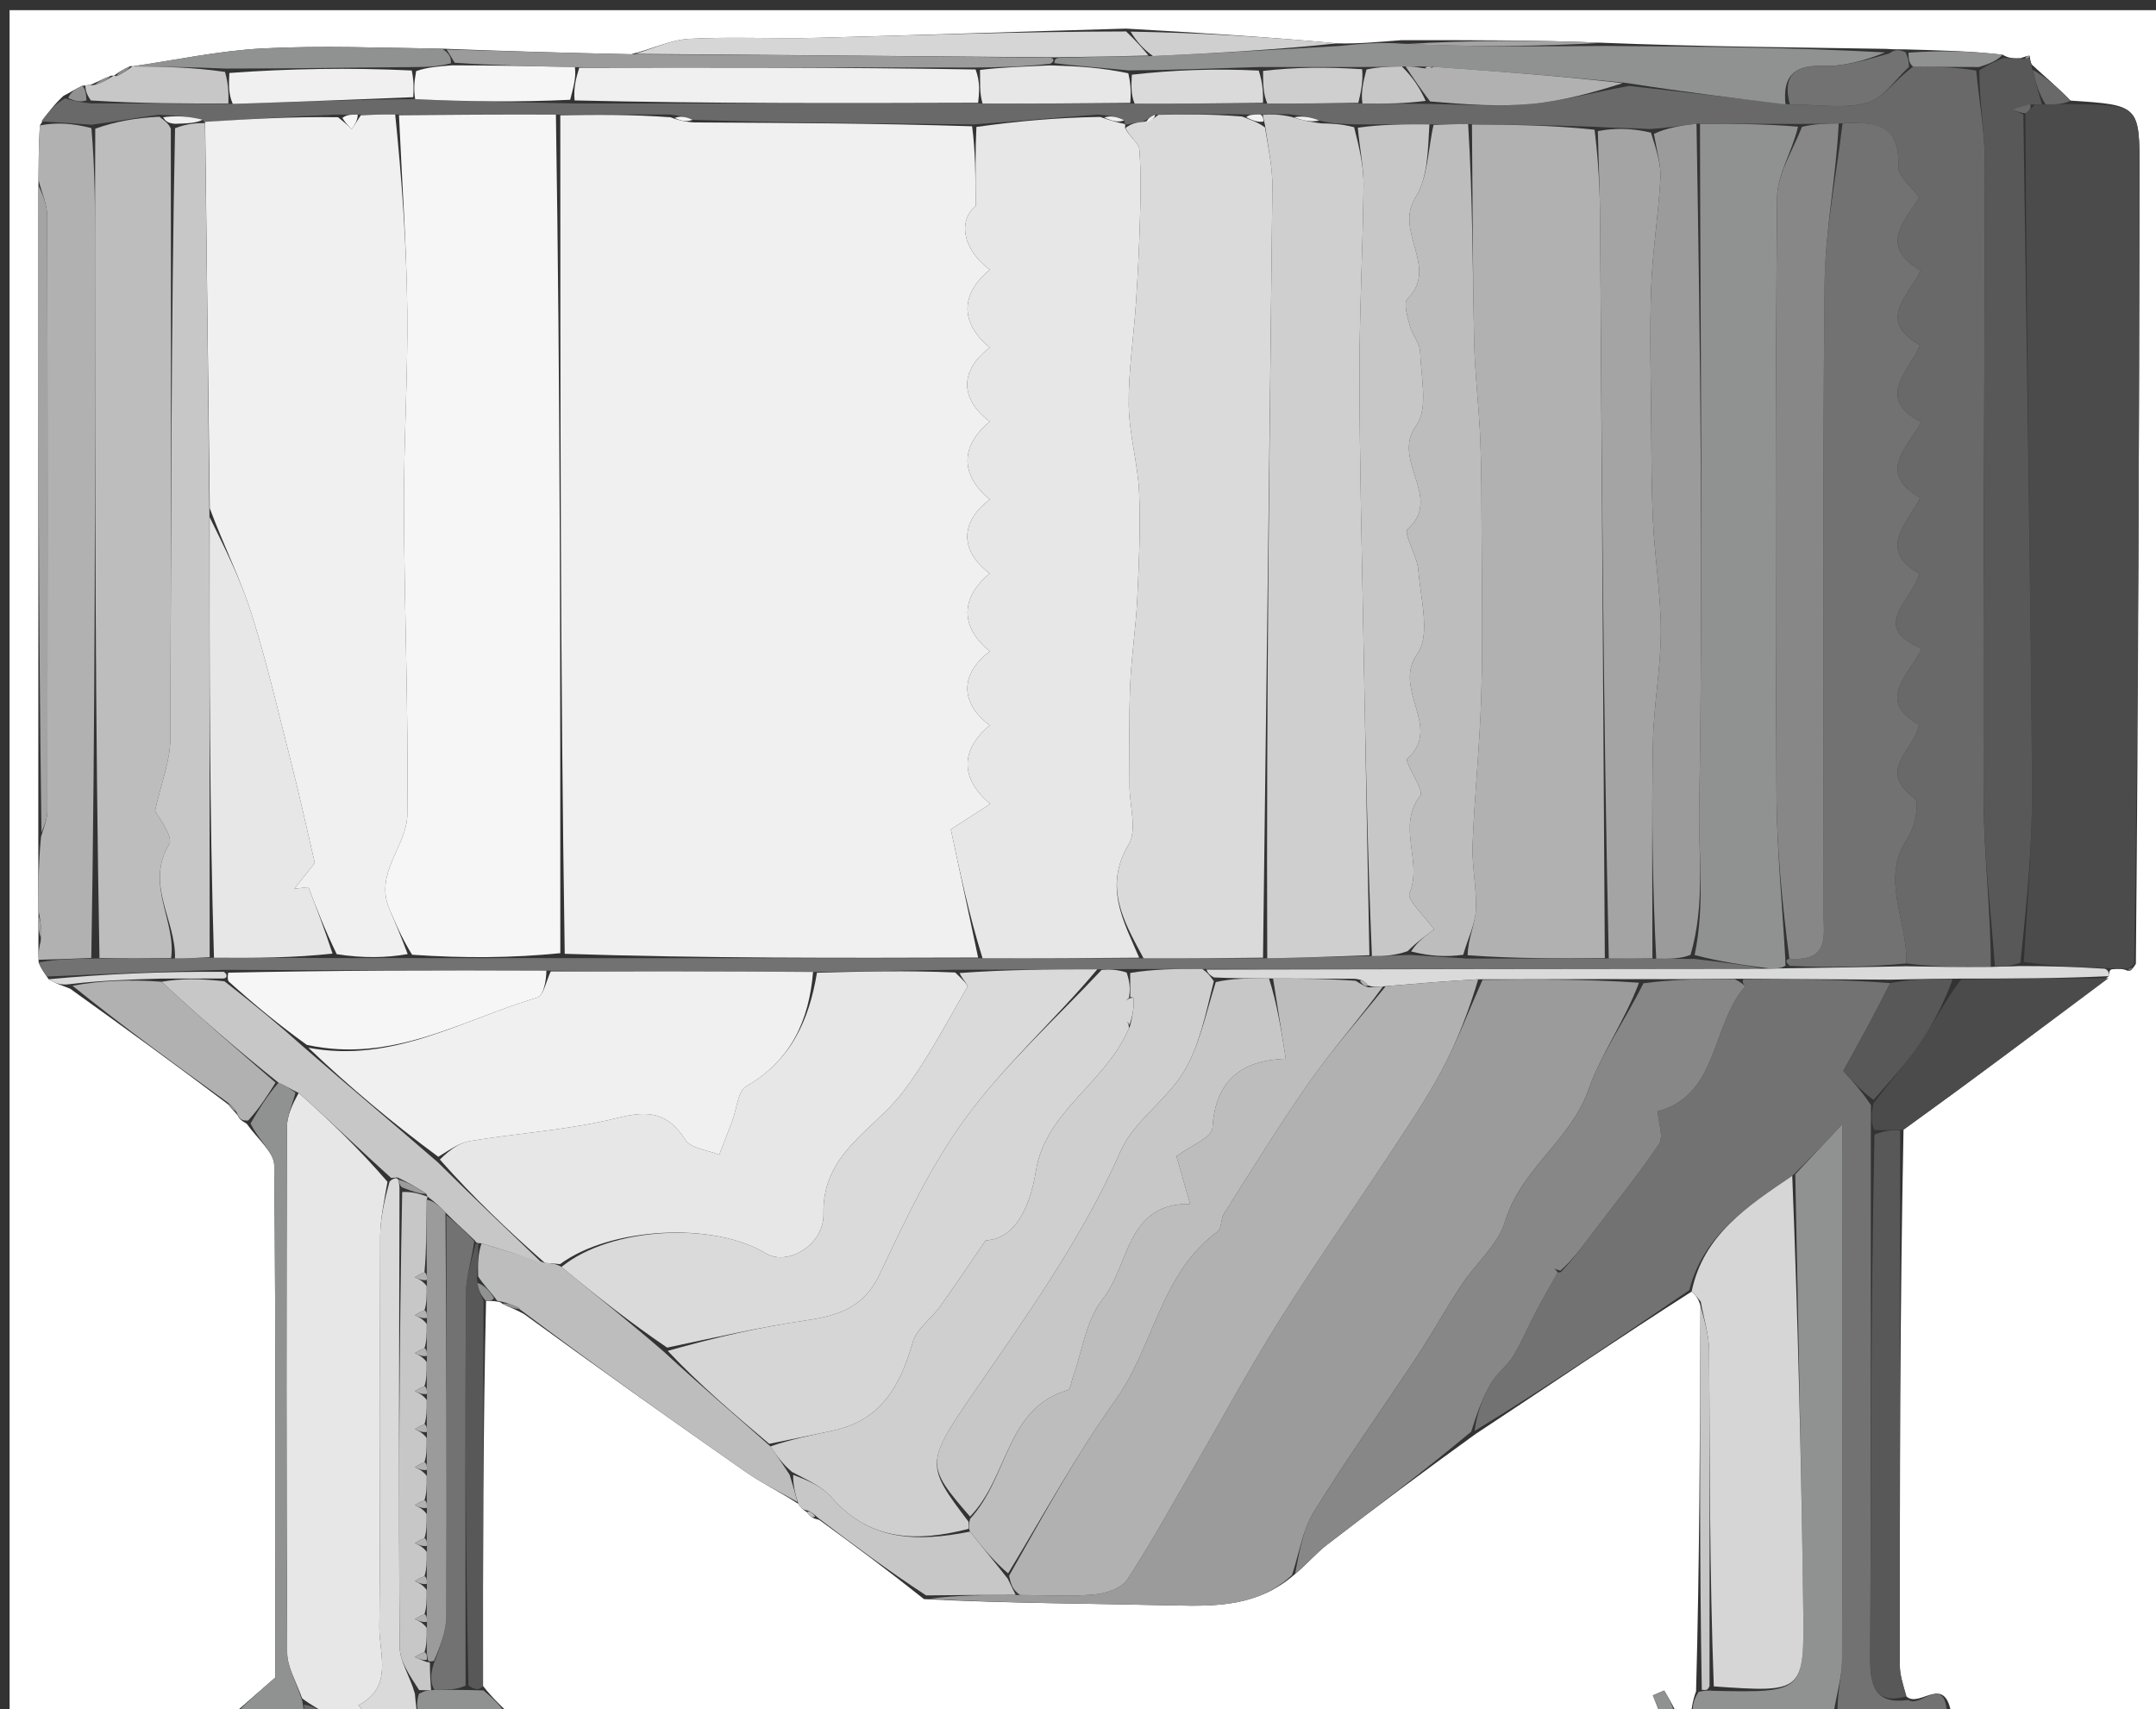 <svg version="1.1" id="Layer_1" xmlns="http://www.w3.org/2000/svg" xmlns:xlink="http://www.w3.org/1999/xlink" x="0px" y="0px"
	 width="100%" viewBox="0 0 227 180" enable-background="new 0 0 227 180" xml:space="preserve">
<rect x="0" y="0" width="227" height="180" fill="#333333" stroke="none"/>
<path fill="#FFFFFF" opacity="1" stroke="none" 
	d="
M24,181 
	C16.339,181 8.677,181 1.012,181 
	C1.008,121.047 1.008,61.094 1.008,1.07 
	C76.567,1.07 152.135,1.07 227.851,1.07 
	C227.851,61 227.851,121 227.851,181 
	C220.594,181 213.266,181 205.474,180.641 
	C204.825,176.109 202.146,179.924 200.724,178.65 
	C200.34,177.327 200.032,176.366 200.031,175.404 
	C200.02,156.611 200.044,137.818 200.416,118.96 
	C207.845,113.601 214.919,108.306 222.028,102.794 
	C222.062,102.575 222.038,102.135 222.358,102.07 
	C223.114,102.007 223.55,102.007 224.034,102.233 
	C224.284,102.285 224.486,102.112 224.88,101.501 
	C225.14,73.41 225.217,45.756 225.268,18.103 
	C225.281,11.065 225.243,11.065 217.998,10.595 
	C216.608,9.157 215.303,8.081 213.914,6.79 
	C213.831,6.575 213.677,6.138 213.747,5.909 
	C213.572,5.808 213.328,5.936 212.737,6.125 
	C211.922,6.156 211.455,6.127 210.855,5.762 
	C207.459,5.366 204.196,5.306 200.621,5.201 
	C199.891,5.185 199.474,5.215 198.595,5.146 
	C188.439,4.976 178.744,4.907 168.785,4.506 
	C161.665,4.204 154.81,4.233 147.57,4.229 
	C145.139,4.412 143.092,4.627 140.759,4.567 
	C133.317,3.87 126.163,3.45 118.54,3.012 
	C107.366,3.331 96.662,3.707 85.955,3.985 
	C81.49,4.101 77.011,3.85 72.555,4.09 
	C70.638,4.193 68.765,5.12 66.455,5.713 
	C59.698,5.573 53.358,5.393 46.554,5.127 
	C39.926,5.035 33.749,4.782 27.602,5.105 
	C23.019,5.345 18.475,6.328 13.947,6.992 
	C13.981,7.004 14.009,6.938 13.696,6.973 
	C12.9,7.333 12.417,7.658 11.965,7.992 
	C11.998,8.003 12.015,7.937 11.678,7.973 
	C10.772,8.334 10.204,8.659 9.47,8.955 
	C9.304,8.926 8.98,9.022 8.668,9.03 
	C7.908,9.374 7.459,9.711 6.683,10.094 
	C5.685,11.018 5.015,11.897 4.197,13.205 
	C4.06,15.439 4.072,17.244 4.045,19.511 
	C4.03,42.633 4.055,65.292 4.032,88.399 
	C4.019,91.246 4.054,93.646 4.049,96.408 
	C4.036,97.497 4.063,98.225 4.043,99.304 
	C4.028,100.126 4.06,100.596 4.067,101.353 
	C4.352,102.037 4.661,102.434 5.123,103.118 
	C5.88,103.584 6.484,103.762 7.38,104.112 
	C13.068,108.192 18.463,112.101 23.981,116.27 
	C24.394,116.779 24.685,117.027 25.028,117.461 
	C25.226,117.886 25.439,118.016 25.975,118.335 
	C27.152,119.992 28.858,121.344 28.872,122.712 
	C29.049,141.229 28.99,159.748 28.99,176.644 
	C26.673,178.667 25.336,179.833 24,181 
z"/>
<path fill="#FFFFFF" opacity="1" stroke="none" 
	d="
M175,181 
	C134.646,181 94.292,181 53.874,180.767 
	C52.842,179.692 51.874,178.849 50.856,177.54 
	C50.84,163.708 50.872,150.344 51.175,136.998 
	C51.625,137.004 51.805,136.991 52.149,137.028 
	C52.313,137.079 52.654,137.034 52.88,137.284 
	C53.739,137.723 54.373,137.911 55.184,138.383 
	C63.08,144.123 70.78,149.606 78.533,155.012 
	C80.246,156.206 82.15,157.125 84.053,158.365 
	C84.313,158.805 84.545,158.961 84.968,159.241 
	C85.303,159.747 85.586,159.894 86.252,160.049 
	C90.058,162.816 93.558,165.425 97.285,168.394 
	C106.224,168.845 114.94,168.856 123.65,169.059 
	C128.125,169.163 132.476,169.161 136.351,165.756 
	C137.669,164.659 138.575,163.554 139.678,162.704 
	C144.763,158.787 149.902,154.941 155.373,150.999 
	C163.103,145.905 170.481,140.883 178.108,136.011 
	C178.594,136.461 178.829,136.762 179.041,137.525 
	C178.98,151.287 178.943,164.588 178.574,178.108 
	C178.16,179.218 178.08,180.109 178,181 
	C177.556,181 177.111,181 176.682,180.763 
	C176.205,179.69 175.712,178.855 175.219,178.019 
	C174.822,178.188 174.425,178.358 174.028,178.527 
	C174.352,179.351 174.676,180.176 175,181 
z"/>
<path fill="#727272" opacity="1" stroke="none" 
	d="
M177.859,135.861 
	C170.481,140.883 163.103,145.905 155.252,150.689 
	C155.49,148.864 156.086,147.212 156.948,145.713 
	C157.565,144.64 158.671,143.855 159.32,142.794 
	C160.235,141.299 160.905,139.656 161.725,138.099 
	C162.455,136.714 163.245,135.361 164.004,133.997 
	C164,134 163.993,134.009 164.341,133.955 
	C165.635,132.609 166.565,131.305 167.531,130.028 
	C169.932,126.85 172.459,123.757 174.678,120.458 
	C175.174,119.721 174.613,118.274 174.53,117.016 
	C180.927,115.342 180.132,108.013 183.74,103.883 
	C183.764,103.856 183.325,103.424 183.56,103.131 
	C189.026,103.107 194.034,103.134 199.019,103.523 
	C197.368,106.825 195.741,109.765 194.075,112.774 
	C195.062,113.864 196.029,114.932 196.991,116.376 
	C196.986,117.504 196.985,118.256 196.976,119.477 
	C196.964,138.162 197.009,156.379 196.912,174.595 
	C196.897,177.582 197.435,179.506 200.943,179.012 
	C202.146,179.924 204.825,176.109 205.005,180.641 
	C201.307,181 197.614,181 193.485,180.582 
	C193.361,178.385 193.938,176.606 193.944,174.825 
	C194.01,156.171 193.985,137.516 193.985,118.375 
	C192.272,120.198 190.646,121.928 188.701,123.825 
	C183.884,127.071 179.326,130.096 177.859,135.861 
z"/>
<path fill="#E7E7E7" opacity="1" stroke="none" 
	d="
M39,181 
	C37.611,181 36.222,181 34.692,180.716 
	C33.696,180.024 32.84,179.617 31.813,178.85 
	C31.153,177.013 30.246,175.538 30.238,174.058 
	C30.139,155.612 30.153,137.166 30.209,118.72 
	C30.212,117.499 30.796,116.281 31.444,115.091 
	C34.838,118.104 37.899,121.086 40.795,124.448 
	C40.421,126.61 40.038,128.393 40.031,130.177 
	C39.981,143.902 40.078,157.629 39.942,171.354 
	C39.914,174.182 41.455,177.655 37.727,179.572 
	C38.151,180.048 38.576,180.524 39,181 
z"/>
<path fill="#909191" opacity="1" stroke="none" 
	d="
M189.02,123.658 
	C190.646,121.928 192.272,120.198 193.985,118.375 
	C193.985,137.516 194.01,156.171 193.944,174.825 
	C193.938,176.606 193.361,178.385 193.024,180.582 
	C188.311,181 183.621,181 178.466,181 
	C178.08,180.109 178.16,179.218 178.844,178.16 
	C179.631,177.997 179.814,178.002 180.446,178.054 
	C189.852,178.246 189.977,178.224 189.859,169.426 
	C189.655,154.169 189.307,138.914 189.02,123.658 
z"/>
<path fill="#DADADA" opacity="1" stroke="none" 
	d="
M39.417,181 
	C38.576,180.524 38.151,180.048 37.727,179.572 
	C41.455,177.655 39.914,174.182 39.942,171.354 
	C40.078,157.629 39.981,143.902 40.031,130.177 
	C40.038,128.393 40.421,126.61 41.019,124.426 
	C41.407,124.025 41.854,123.988 41.921,124.215 
	C41.989,124.442 42.086,124.905 42.062,125.379 
	C42.027,141.71 41.969,157.568 42.078,173.424 
	C42.088,174.939 43.14,176.447 43.684,178.354 
	C43.773,179.5 43.887,180.25 44,181 
	C42.611,181 41.222,181 39.417,181 
z"/>
<path fill="#909191" opacity="1" stroke="none" 
	d="
M31.11,115.061 
	C30.796,116.281 30.212,117.499 30.209,118.72 
	C30.153,137.166 30.139,155.612 30.238,174.058 
	C30.246,175.538 31.153,177.013 31.834,179.148 
	C32.017,180.204 32.008,180.602 32,181 
	C29.629,181 27.259,181 24.444,181 
	C25.336,179.833 26.673,178.667 28.99,176.644 
	C28.99,159.748 29.049,141.229 28.872,122.712 
	C28.858,121.344 27.152,119.992 26.38,118.299 
	C27.354,116.646 28.18,115.327 29.326,114.009 
	C30.133,114.361 30.621,114.711 31.11,115.061 
z"/>
<path fill="#909191" opacity="1" stroke="none" 
	d="
M44.45,181 
	C43.887,180.25 43.773,179.5 44.105,178.368 
	C44.828,177.99 45.107,177.995 45.742,177.962 
	C47.074,177.94 48.05,177.955 49.34,177.97 
	C50.071,177.982 50.488,177.995 50.905,178.007 
	C51.874,178.849 52.842,179.692 53.405,180.767 
	C50.3,181 47.6,181 44.45,181 
z"/>
<path fill="#909191" opacity="1" stroke="none" 
	d="
M175.25,181 
	C174.676,180.176 174.352,179.351 174.028,178.527 
	C174.425,178.358 174.822,178.188 175.219,178.019 
	C175.712,178.855 176.205,179.69 176.349,180.763 
	C176,181 175.5,181 175.25,181 
z"/>
<path fill="#69696A" opacity="1" stroke="none" 
	d="
M32.333,181 
	C32.008,180.602 32.017,180.204 32.004,179.508 
	C32.84,179.617 33.696,180.024 34.276,180.716 
	C33.556,181 33.111,181 32.333,181 
z"/>
<path fill="#69696A" opacity="1" stroke="none" 
	d="
M4.346,12.775 
	C5.015,11.897 5.685,11.018 6.847,10.359 
	C7.936,10.675 8.533,10.772 9.588,10.887 
	C14.713,10.903 19.379,10.9 24.509,10.939 
	C31.15,10.731 37.328,10.482 43.711,10.439 
	C49.276,10.707 54.634,10.767 60.458,10.893 
	C74.945,10.915 88.966,10.872 103.451,10.898 
	C108.945,10.923 113.976,10.879 119.466,10.91 
	C124.276,10.933 128.627,10.882 133.431,10.898 
	C136.928,10.919 139.973,10.872 143.448,10.894 
	C145.916,10.934 147.952,10.905 150.454,10.939 
	C154.376,11.005 157.856,11.262 161.281,10.938 
	C164.583,10.626 167.828,9.715 171.518,9.05 
	C177.288,9.686 182.637,10.339 188.445,11 
	C191.484,11.002 194.197,11.479 196.601,10.824 
	C198.284,10.365 199.545,8.358 201.434,7.026 
	C203.928,7.034 205.983,7.06 208.069,7.441 
	C208.406,10.869 208.974,13.941 208.975,17.013 
	C208.977,39.405 208.778,61.797 208.85,84.188 
	C208.869,90.039 209.619,95.887 209.603,101.824 
	C206.34,101.858 203.507,101.804 200.709,101.454 
	C200.885,96.877 197.896,92.624 200.858,88.262 
	C201.617,87.144 202.123,84.471 201.593,84.082 
	C197.439,81.032 201.69,78.891 202.05,76.323 
	C197.462,73.74 200.962,71.165 202.34,68.293 
	C196.78,65.988 201.314,63.342 202.079,60.404 
	C197.698,57.966 200.68,55.21 202.195,52.435 
	C197.591,49.797 200.738,47.218 202.288,44.453 
	C197.39,41.938 200.994,39.119 202.151,36.35 
	C197.465,33.682 201.041,31.108 202.224,28.482 
	C197.754,25.898 200.538,23.272 202.075,20.812 
	C201.274,19.671 199.823,18.555 199.867,17.502 
	C200.061,12.932 197.23,12.814 193.59,13.001 
	C192.105,13.022 191.024,13.046 189.525,13.053 
	C185.733,13.039 182.36,13.041 178.621,13.023 
	C176.844,13.243 175.433,13.484 173.714,13.589 
	C171.689,13.468 169.974,13.481 167.912,13.351 
	C163.37,13.174 159.175,13.139 154.577,13.064 
	C153.094,13.067 152.014,13.112 150.498,13.097 
	C147.702,13.075 145.343,13.112 142.593,13.1 
	C141.154,13.03 140.105,13.01 138.904,12.681 
	C137.855,12.28 136.958,12.189 135.678,12.025 
	C134.519,11.999 133.744,12.047 132.649,12.059 
	C131.904,12.053 131.477,12.082 130.601,12.034 
	C127.422,12.002 124.692,12.046 121.612,12.073 
	C120.986,12.352 120.71,12.648 120.239,12.856 
	C119.575,12.895 119.106,13.023 118.582,13.13 
	C118.526,13.111 118.421,13.057 118.364,12.673 
	C117.552,12.237 116.797,12.183 115.61,12.064 
	C111.1,12.389 107.022,12.779 102.493,13.1 
	C92.378,12.986 82.714,12.939 72.914,12.616 
	C72.189,12.27 71.599,12.201 70.552,12.061 
	C66.394,12.039 62.694,12.089 58.53,12.071 
	C52.714,12.046 47.361,12.088 41.61,12.06 
	C40.139,12.039 39.065,12.087 37.663,12.076 
	C36.892,12.056 36.451,12.094 35.55,12.062 
	C30.594,12.27 26.097,12.551 21.584,12.861 
	C21.567,12.892 21.552,12.96 21.344,12.608 
	C19.789,12.216 18.443,12.176 16.699,12.083 
	C14.211,12.42 12.123,12.81 9.628,13.136 
	C7.596,12.974 5.971,12.874 4.346,12.775 
z"/>
<path fill="#4B4B4B" opacity="1" stroke="none" 
	d="
M218.083,10.957 
	C225.243,11.065 225.281,11.065 225.268,18.103 
	C225.217,45.756 225.14,73.41 224.702,101.486 
	C224.33,101.908 223.985,102.008 223.985,102.008 
	C223.55,102.007 223.114,102.007 221.92,101.949 
	C218.447,101.808 215.734,101.724 213.086,101.294 
	C213.435,94.814 214.005,88.677 213.954,82.547 
	C213.756,59.05 213.358,35.555 213.25,11.934 
	C213.732,11.595 213.918,11.325 214.267,11.003 
	C214.509,11.007 214.995,11.004 215.382,11.004 
	C216.54,10.989 217.311,10.973 218.083,10.957 
z"/>
<path fill="#B1B1B1" opacity="1" stroke="none" 
	d="
M4.197,13.205 
	C5.971,12.874 7.596,12.974 9.624,13.488 
	C10.019,18.033 10.004,22.163 10.005,26.294 
	C10.013,51.136 10.025,75.977 9.613,100.874 
	C7.491,100.975 5.791,101.02 4.091,101.066 
	C4.06,100.596 4.028,100.126 4.282,99.128 
	C4.408,97.749 4.248,96.897 4.088,96.045 
	C4.054,93.646 4.019,91.246 4.32,88.106 
	C4.772,86.719 4.988,86.073 4.988,85.427 
	C5.008,64.532 5.023,43.637 4.97,22.743 
	C4.966,21.51 4.392,20.28 4.083,19.048 
	C4.072,17.244 4.06,15.439 4.197,13.205 
z"/>
<path fill="#585858" opacity="1" stroke="none" 
	d="
M214.995,11.004 
	C214.995,11.004 214.509,11.007 213.972,11.005 
	C212.917,11.165 212.4,11.327 211.883,11.488 
	C212.267,11.679 212.651,11.869 213.035,12.06 
	C213.358,35.555 213.756,59.05 213.954,82.547 
	C214.005,88.677 213.435,94.814 212.719,101.383 
	C211.537,101.791 210.785,101.763 210.034,101.736 
	C209.619,95.887 208.869,90.039 208.85,84.188 
	C208.778,61.797 208.977,39.405 208.975,17.013 
	C208.974,13.941 208.406,10.869 208.398,7.413 
	C209.46,6.719 210.223,6.409 210.987,6.098 
	C211.455,6.127 211.922,6.156 212.879,6.195 
	C213.367,6.206 213.677,6.138 213.677,6.138 
	C213.677,6.138 213.831,6.575 213.94,7.136 
	C214.365,8.8 214.68,9.902 214.995,11.004 
z"/>
<path fill="#909191" opacity="1" stroke="none" 
	d="
M187.987,10.992 
	C182.637,10.339 177.288,9.686 171.269,8.74 
	C164.053,7.979 157.508,7.509 150.728,7.032 
	C150.494,7.025 150.026,7.027 149.688,7.002 
	C148.899,6.987 148.448,6.996 147.593,6.999 
	C146.114,7.025 145.037,7.057 143.506,7.057 
	C139.694,7.048 136.337,7.072 132.523,7.06 
	C127.768,7.203 123.47,7.382 118.797,7.415 
	C115.956,7.118 113.49,6.968 111.023,6.647 
	C111.022,6.478 111.027,6.139 111.475,6.097 
	C114.923,5.987 117.923,5.919 121.396,5.903 
	C128.262,5.584 134.654,5.214 141.046,4.843 
	C143.092,4.627 145.139,4.412 147.694,4.601 
	C155.152,4.95 162.101,4.894 169.05,4.837 
	C178.744,4.907 188.439,4.976 198.475,5.519 
	C196.49,6.337 194.152,7.019 191.838,6.945 
	C188.738,6.847 187.705,8.152 187.987,10.992 
z"/>
<path fill="#727272" opacity="1" stroke="none" 
	d="
M4.067,101.353 
	C5.791,101.02 7.491,100.975 10.052,100.937 
	C13.281,100.926 15.649,100.907 18.422,100.932 
	C19.91,100.914 20.992,100.853 22.529,100.854 
	C26.994,100.887 31.005,100.858 35.456,100.891 
	C38.266,100.911 40.636,100.868 43.469,100.893 
	C48.951,100.918 53.971,100.875 59.456,100.898 
	C74.276,100.921 88.63,100.878 103.449,100.906 
	C109.256,100.934 114.599,100.892 120.405,100.914 
	C124.906,100.934 128.942,100.891 133.425,100.913 
	C137.309,100.848 140.745,100.718 144.447,100.68 
	C145.836,100.687 146.959,100.603 148.447,100.555 
	C150.535,100.69 152.259,100.79 154.447,100.941 
	C159.597,100.957 164.283,100.922 169.385,100.93 
	C171.194,100.955 172.586,100.937 174.379,100.95 
	C175.848,100.974 176.917,100.968 178.414,100.976 
	C181.21,101.304 183.576,101.616 185.479,101.958 
	C165.687,102.026 146.36,102.065 126.589,102.042 
	C123.76,102.018 121.375,102.056 118.616,102.049 
	C117.492,102.046 116.742,102.088 115.529,102.073 
	C110.371,102.069 105.675,102.122 100.523,102.119 
	C95.383,102.186 90.699,102.309 85.604,102.352 
	C76.124,102.278 67.056,102.286 57.526,102.215 
	C46.061,102.164 35.057,102.19 23.59,102.125 
	C17.075,102.298 11.023,102.565 4.971,102.831 
	C4.661,102.434 4.352,102.037 4.067,101.353 
z"/>
<path fill="#585858" opacity="1" stroke="none" 
	d="
M200.724,178.65 
	C197.435,179.506 196.897,177.582 196.912,174.595 
	C197.009,156.379 196.964,138.162 197.361,119.475 
	C198.524,119.012 199.293,119.018 200.061,119.024 
	C200.044,137.818 200.02,156.611 200.031,175.404 
	C200.032,176.366 200.34,177.327 200.724,178.65 
z"/>
<path fill="#4B4B4B" opacity="1" stroke="none" 
	d="
M200.416,118.96 
	C199.293,119.018 198.524,119.012 197.37,119.007 
	C196.985,118.256 196.986,117.504 197.258,116.202 
	C199.078,113.743 200.759,111.925 202.136,109.899 
	C203.583,107.77 204.738,105.441 206.483,103.135 
	C211.961,103.051 216.977,103.031 221.994,103.012 
	C214.919,108.306 207.845,113.601 200.416,118.96 
z"/>
<path fill="#D6D6D6" opacity="1" stroke="none" 
	d="
M120.922,5.85 
	C117.923,5.919 114.923,5.987 111.007,6.036 
	C95.684,5.902 81.278,5.787 66.872,5.672 
	C68.765,5.12 70.638,4.193 72.555,4.09 
	C77.011,3.85 81.49,4.101 85.955,3.985 
	C96.662,3.707 107.366,3.331 118.567,3.312 
	C119.682,4.37 120.302,5.11 120.922,5.85 
z"/>
<path fill="#B1B1B1" opacity="1" stroke="none" 
	d="
M29.007,114.008 
	C28.18,115.327 27.354,116.646 26.122,118.001 
	C25.439,118.016 25.226,117.886 24.936,117.176 
	C24.482,116.472 24.17,116.241 23.858,116.009 
	C18.463,112.101 13.068,108.192 7.636,103.804 
	C10.718,103.233 13.837,103.142 17.027,103.384 
	C21.068,107.148 25.038,110.578 29.007,114.008 
z"/>
<path fill="#DADADA" opacity="1" stroke="none" 
	d="
M222.028,102.794 
	C216.977,103.031 211.961,103.051 206.052,103.055 
	C203.121,103.08 201.081,103.12 199.042,103.161 
	C194.034,103.134 189.026,103.107 183.102,103.065 
	C179.141,103.088 176.096,103.127 172.583,103.104 
	C166.774,103.09 161.432,103.137 155.638,103.122 
	C152.092,103.323 148.998,103.587 145.613,103.875 
	C144.937,103.925 144.55,103.951 144.034,103.769 
	C143.68,103.311 143.401,103.155 142.617,103.069 
	C139.457,103.046 136.748,103.049 133.608,103.036 
	C131.456,103.021 129.736,103.023 127.803,102.927 
	C127.318,102.655 127.132,102.413 127.033,102.103 
	C146.36,102.065 165.687,102.026 185.825,102.012 
	C187.1,102.001 187.564,101.966 188.48,101.96 
	C192.846,101.91 196.76,101.83 200.674,101.75 
	C203.507,101.804 206.34,101.858 209.603,101.824 
	C210.785,101.763 211.537,101.791 212.655,101.729 
	C215.734,101.724 218.447,101.808 221.599,102.013 
	C222.038,102.135 222.062,102.575 222.028,102.794 
z"/>
<path fill="#9B9B9B" opacity="1" stroke="none" 
	d="
M66.455,5.713 
	C81.278,5.787 95.684,5.902 110.558,6.078 
	C111.027,6.139 111.022,6.478 110.581,6.714 
	C107.77,7.02 105.4,7.09 102.561,7.111 
	C88.391,7.085 74.689,7.109 60.527,7.078 
	C56.038,6.955 52.009,6.886 47.873,6.608 
	C47.516,6.004 47.267,5.608 47.017,5.213 
	C53.358,5.393 59.698,5.573 66.455,5.713 
z"/>
<path fill="#A4A4A4" opacity="1" stroke="none" 
	d="
M4.045,19.511 
	C4.392,20.28 4.966,21.51 4.97,22.743 
	C5.023,43.637 5.008,64.532 4.988,85.427 
	C4.988,86.073 4.772,86.719 4.368,87.658 
	C4.055,65.292 4.03,42.633 4.045,19.511 
z"/>
<path fill="#909191" opacity="1" stroke="none" 
	d="
M46.554,5.127 
	C47.267,5.608 47.516,6.004 47.476,6.67 
	C46.117,7.003 45.048,7.065 43.516,7.064 
	C36.764,7.112 30.474,7.224 23.73,7.22 
	C20.155,7.063 17.034,7.022 13.913,6.98 
	C18.475,6.328 23.019,5.345 27.602,5.105 
	C33.749,4.782 39.926,5.035 46.554,5.127 
z"/>
<path fill="#727272" opacity="1" stroke="none" 
	d="
M188.445,11 
	C187.705,8.152 188.738,6.847 191.838,6.945 
	C194.152,7.019 196.49,6.337 198.936,5.618 
	C199.474,5.215 199.891,5.185 200.626,5.5 
	C200.96,6.244 200.977,6.643 200.994,7.042 
	C199.545,8.358 198.284,10.365 196.601,10.824 
	C194.197,11.479 191.484,11.002 188.445,11 
z"/>
<path fill="#C7C7C7" opacity="1" stroke="none" 
	d="
M13.947,6.992 
	C17.034,7.022 20.155,7.063 23.691,7.57 
	C24.086,8.989 24.066,9.944 24.046,10.898 
	C19.379,10.9 14.713,10.903 9.566,10.579 
	C9.05,9.842 9.015,9.432 8.98,9.022 
	C8.98,9.022 9.304,8.926 9.829,8.967 
	C10.908,8.651 11.462,8.294 12.015,7.937 
	C12.015,7.937 11.998,8.003 12.289,8.012 
	C13.056,7.659 13.532,7.299 14.009,6.938 
	C14.009,6.938 13.981,7.004 13.947,6.992 
z"/>
<path fill="#CFCFCF" opacity="1" stroke="none" 
	d="
M121.396,5.903 
	C120.302,5.11 119.682,4.37 119.035,3.329 
	C126.163,3.45 133.317,3.87 140.759,4.567 
	C134.654,5.214 128.262,5.584 121.396,5.903 
z"/>
<path fill="#A4A4A4" opacity="1" stroke="none" 
	d="
M168.785,4.506 
	C162.101,4.894 155.152,4.95 148.079,4.634 
	C154.81,4.233 161.665,4.204 168.785,4.506 
z"/>
<path fill="#DADADA" opacity="1" stroke="none" 
	d="
M16.956,103.051 
	C13.837,103.142 10.718,103.233 7.343,103.633 
	C6.484,103.762 5.88,103.584 5.123,103.118 
	C11.023,102.565 17.075,102.298 23.568,102.335 
	C24.009,102.637 23.914,103.049 23.481,103.039 
	C21.017,103.036 18.987,103.043 16.956,103.051 
z"/>
<path fill="#909191" opacity="1" stroke="none" 
	d="
M201.434,7.026 
	C200.977,6.643 200.96,6.244 200.938,5.546 
	C204.196,5.306 207.459,5.366 210.855,5.762 
	C210.223,6.409 209.46,6.719 208.367,7.057 
	C205.983,7.06 203.928,7.034 201.434,7.026 
z"/>
<path fill="#69696A" opacity="1" stroke="none" 
	d="
M215.382,11.004 
	C214.68,9.902 214.365,8.8 214.023,7.352 
	C215.303,8.081 216.608,9.157 217.998,10.595 
	C217.311,10.973 216.54,10.989 215.382,11.004 
z"/>
<path fill="#909191" opacity="1" stroke="none" 
	d="
M8.668,9.03 
	C9.015,9.432 9.05,9.842 9.108,10.56 
	C8.533,10.772 7.936,10.675 7.174,10.313 
	C7.459,9.711 7.908,9.374 8.668,9.03 
z"/>
<path fill="#A4A4A4" opacity="1" stroke="none" 
	d="
M4.049,96.408 
	C4.248,96.897 4.408,97.749 4.328,98.776 
	C4.063,98.225 4.036,97.497 4.049,96.408 
z"/>
<path fill="#909191" opacity="1" stroke="none" 
	d="
M13.696,6.973 
	C13.532,7.299 13.056,7.659 12.256,8.001 
	C12.417,7.658 12.9,7.333 13.696,6.973 
z"/>
<path fill="#909191" opacity="1" stroke="none" 
	d="
M11.678,7.973 
	C11.462,8.294 10.908,8.651 9.996,8.996 
	C10.204,8.659 10.772,8.334 11.678,7.973 
z"/>
<path fill="#909191" opacity="1" stroke="none" 
	d="
M213.747,5.909 
	C213.677,6.138 213.367,6.206 213.225,6.135 
	C213.328,5.936 213.572,5.808 213.747,5.909 
z"/>
<path fill="#69696A" opacity="1" stroke="none" 
	d="
M224.034,102.233 
	C223.985,102.008 224.33,101.908 224.509,101.923 
	C224.486,102.112 224.284,102.285 224.034,102.233 
z"/>
<path fill="#909191" opacity="1" stroke="none" 
	d="
M23.981,116.27 
	C24.17,116.241 24.482,116.472 24.885,116.989 
	C24.685,117.027 24.394,116.779 23.981,116.27 
z"/>
<path fill="#9B9B9B" opacity="1" stroke="none" 
	d="
M156.089,103.184 
	C161.432,103.137 166.774,103.09 172.566,103.484 
	C171.049,107.529 168.589,110.957 167.233,114.778 
	C165.341,120.107 160.129,123.1 158.481,128.6 
	C157.742,131.064 155.392,133.021 153.893,135.287 
	C152.259,137.76 150.828,140.366 149.194,142.84 
	C145.59,148.298 141.777,153.625 138.341,159.186 
	C137.132,161.142 136.776,163.624 136.03,165.865 
	C132.476,169.161 128.125,169.163 123.65,169.059 
	C114.94,168.856 106.224,168.845 97.732,168.362 
	C100.947,167.961 103.942,167.952 107.4,167.962 
	C110.352,167.975 112.858,168.131 115.325,167.894 
	C116.507,167.781 118.095,167.235 118.676,166.346 
	C121.17,162.537 123.366,158.531 125.657,154.589 
	C128.689,149.37 131.563,144.053 134.77,138.944 
	C138.494,133.012 142.529,127.277 146.378,121.423 
	C148.262,118.559 150.202,115.71 151.807,112.689 
	C153.433,109.626 154.678,106.361 156.089,103.184 
z"/>
<path fill="#878787" opacity="1" stroke="none" 
	d="
M136.351,165.756 
	C136.776,163.624 137.132,161.142 138.341,159.186 
	C141.777,153.625 145.59,148.298 149.194,142.84 
	C150.828,140.366 152.259,137.76 153.893,135.287 
	C155.392,133.021 157.742,131.064 158.481,128.6 
	C160.129,123.1 165.341,120.107 167.233,114.778 
	C168.589,110.957 171.049,107.529 173.033,103.546 
	C176.096,103.127 179.141,103.088 182.644,103.115 
	C183.325,103.424 183.764,103.856 183.74,103.883 
	C180.132,108.013 180.927,115.342 174.53,117.016 
	C174.613,118.274 175.174,119.721 174.678,120.458 
	C172.459,123.757 169.932,126.85 167.531,130.028 
	C166.565,131.305 165.635,132.609 164.291,133.815 
	C163.808,133.678 163.723,133.627 163.639,133.576 
	C163.762,133.715 163.885,133.854 164.009,133.993 
	C163.245,135.361 162.455,136.714 161.725,138.099 
	C160.905,139.656 160.235,141.299 159.32,142.794 
	C158.671,143.855 157.565,144.64 156.948,145.713 
	C156.086,147.212 155.49,148.864 154.9,150.76 
	C149.902,154.941 144.763,158.787 139.678,162.704 
	C138.575,163.554 137.669,164.659 136.351,165.756 
z"/>
<path fill="#D6D6D6" opacity="1" stroke="none" 
	d="
M188.701,123.825 
	C189.307,138.914 189.655,154.169 189.859,169.426 
	C189.977,178.224 189.852,178.246 180.441,177.585 
	C179.988,165.461 180.027,153.854 179.949,142.248 
	C179.937,140.518 179.373,138.791 179.065,137.063 
	C178.829,136.762 178.594,136.461 178.108,136.011 
	C179.326,130.096 183.884,127.071 188.701,123.825 
z"/>
<path fill="#BDBDBD" opacity="1" stroke="none" 
	d="
M52.654,137.034 
	C52.654,137.034 52.313,137.079 52.167,136.722 
	C51.481,135.843 50.941,135.321 50.341,134.411 
	C50.309,132.978 50.338,131.934 50.71,130.929 
	C53.051,131.637 55.048,132.304 57.367,132.988 
	C58.116,133.043 58.544,133.081 59.122,133.41 
	C62.817,136.488 66.363,139.276 69.967,142.407 
	C73.68,145.847 77.334,148.944 81.117,152.311 
	C81.834,153.384 82.423,154.187 83.14,155.301 
	C83.501,156.464 83.733,157.318 83.966,158.171 
	C82.15,157.125 80.246,156.206 78.533,155.012 
	C70.78,149.606 63.08,144.123 55.006,138.079 
	C53.985,137.338 53.32,137.186 52.654,137.034 
z"/>
<path fill="#C7C7C7" opacity="1" stroke="none" 
	d="
M84.053,158.365 
	C83.733,157.318 83.501,156.464 83.511,155.309 
	C85.029,155.877 86.556,156.529 87.535,157.657 
	C91.59,162.329 96.596,162.383 102.132,161.286 
	C103.517,163.053 104.759,164.526 106.107,166.25 
	C106.454,166.981 106.695,167.462 106.937,167.943 
	C103.942,167.952 100.947,167.961 97.505,168.002 
	C93.558,165.425 90.058,162.816 86.13,159.837 
	C85.467,159.217 85.178,159.071 84.837,159.029 
	C84.545,158.961 84.313,158.805 84.053,158.365 
z"/>
<path fill="#585858" opacity="1" stroke="none" 
	d="
M50.367,130.889 
	C50.338,131.934 50.309,132.978 50.218,134.711 
	C50.406,135.926 50.655,136.453 50.905,136.98 
	C50.872,150.344 50.84,163.708 50.856,177.54 
	C50.488,177.995 50.071,177.982 49.333,177.505 
	C49.01,163.427 48.974,149.815 49.049,136.204 
	C49.059,134.479 49.649,132.757 50.07,130.997 
	C50.169,130.961 50.367,130.889 50.367,130.889 
z"/>
<path fill="#C7C7C7" opacity="1" stroke="none" 
	d="
M179.041,137.525 
	C179.373,138.791 179.937,140.518 179.949,142.248 
	C180.027,153.854 179.988,165.461 179.992,177.537 
	C179.814,178.002 179.631,177.997 179.177,177.941 
	C178.943,164.588 178.98,151.287 179.041,137.525 
z"/>
<path fill="#909191" opacity="1" stroke="none" 
	d="
M51.175,136.998 
	C50.655,136.453 50.406,135.926 50.279,135.099 
	C50.941,135.321 51.481,135.843 52.003,136.671 
	C51.805,136.991 51.625,137.004 51.175,136.998 
z"/>
<path fill="#909191" opacity="1" stroke="none" 
	d="
M52.88,137.284 
	C53.32,137.186 53.985,137.338 54.829,137.794 
	C54.373,137.911 53.739,137.723 52.88,137.284 
z"/>
<path fill="#BDBDBD" opacity="1" stroke="none" 
	d="
M84.968,159.241 
	C85.178,159.071 85.467,159.217 85.824,159.679 
	C85.586,159.894 85.303,159.747 84.968,159.241 
z"/>
<path fill="#585858" opacity="1" stroke="none" 
	d="
M199.019,103.523 
	C201.081,103.12 203.121,103.08 205.591,103.12 
	C204.738,105.441 203.583,107.77 202.136,109.899 
	C200.759,111.925 199.078,113.743 197.263,115.826 
	C196.029,114.932 195.062,113.864 194.075,112.774 
	C195.741,109.765 197.368,106.825 199.019,103.523 
M203.485,105.586 
	C203.485,105.586 203.42,105.477 203.485,105.586 
z"/>
<path fill="#C7C7C7" opacity="1" stroke="none" 
	d="
M57.045,132.972 
	C55.048,132.304 53.051,131.637 50.71,130.929 
	C50.367,130.889 50.169,130.961 50.028,130.669 
	C48.924,129.569 47.96,128.763 46.904,127.677 
	C46.204,126.924 45.595,126.45 44.994,125.988 
	C45.002,125.999 45.024,126.016 44.88,125.713 
	C43.775,124.936 42.814,124.462 41.854,123.988 
	C41.854,123.988 41.407,124.025 41.184,124.047 
	C37.899,121.086 34.838,118.104 31.444,115.091 
	C30.621,114.711 30.133,114.361 29.326,114.009 
	C25.038,110.578 21.068,107.148 17.027,103.384 
	C18.987,103.043 21.017,103.036 23.635,103.336 
	C26.783,105.778 29.345,107.913 32.067,110.346 
	C36.799,114.468 41.372,118.291 46.108,122.405 
	C49.863,126.122 53.454,129.547 57.045,132.972 
z"/>
<path fill="#C7C7C7" opacity="1" stroke="none" 
	d="
M45.386,177.999 
	C45.107,177.995 44.828,177.99 44.129,177.972 
	C43.14,176.447 42.088,174.939 42.078,173.424 
	C41.969,157.568 42.027,141.71 42.347,125.524 
	C43.445,125.469 44.234,125.743 45.024,126.016 
	C45.024,126.016 45.002,125.999 44.932,126.346 
	C44.887,129.111 44.911,131.529 44.692,133.979 
	C44.191,134.173 43.934,134.336 43.676,134.498 
	C44.091,134.687 44.505,134.875 44.926,135.424 
	C44.935,136.506 44.936,137.227 44.693,137.98 
	C44.192,138.173 43.934,138.336 43.677,138.499 
	C44.093,138.686 44.509,138.873 44.931,139.42 
	C44.936,140.503 44.935,141.225 44.691,141.978 
	C44.19,142.172 43.932,142.335 43.675,142.498 
	C44.088,142.687 44.502,142.876 44.924,143.425 
	C44.932,144.506 44.932,145.226 44.689,145.978 
	C44.189,146.173 43.933,146.337 43.676,146.5 
	C44.092,146.687 44.508,146.873 44.931,147.42 
	C44.936,148.503 44.935,149.225 44.691,149.978 
	C44.19,150.172 43.932,150.335 43.675,150.498 
	C44.088,150.687 44.502,150.876 44.924,151.425 
	C44.932,152.506 44.932,153.226 44.689,153.978 
	C44.189,154.173 43.933,154.337 43.676,154.5 
	C44.092,154.687 44.508,154.873 44.931,155.42 
	C44.936,156.503 44.935,157.225 44.691,157.978 
	C44.19,158.172 43.932,158.335 43.675,158.498 
	C44.088,158.687 44.502,158.876 44.924,159.425 
	C44.932,160.506 44.932,161.226 44.689,161.978 
	C44.189,162.173 43.933,162.337 43.676,162.5 
	C44.092,162.687 44.508,162.873 44.931,163.42 
	C44.936,164.503 44.935,165.225 44.691,165.978 
	C44.19,166.172 43.932,166.335 43.675,166.498 
	C44.088,166.687 44.502,166.876 44.924,167.425 
	C44.932,168.506 44.932,169.226 44.689,169.978 
	C44.189,170.173 43.933,170.337 43.676,170.5 
	C44.092,170.687 44.508,170.873 44.931,171.42 
	C44.936,172.503 44.935,173.225 44.691,173.978 
	C44.19,174.172 43.932,174.335 43.675,174.498 
	C44.089,174.682 44.504,174.867 45.02,175.043 
	C45.121,175.033 45.313,174.968 45.266,175.346 
	C45.275,176.483 45.331,177.241 45.386,177.999 
z"/>
<path fill="#9B9B9B" opacity="1" stroke="none" 
	d="
M44.88,125.713 
	C44.234,125.743 43.445,125.469 42.37,125.05 
	C42.086,124.905 41.989,124.442 41.921,124.215 
	C42.814,124.462 43.775,124.936 44.88,125.713 
z"/>
<path fill="#727272" opacity="1" stroke="none" 
	d="
M45.742,177.962 
	C45.331,177.241 45.275,176.483 45.643,175.276 
	C46.387,173.284 46.979,171.743 46.986,170.2 
	C47.047,156.119 47.006,142.037 46.995,127.956 
	C47.96,128.763 48.924,129.569 49.929,130.705 
	C49.649,132.757 49.059,134.479 49.049,136.204 
	C48.974,149.815 49.01,163.427 49.019,177.505 
	C48.05,177.955 47.074,177.94 45.742,177.962 
z"/>
<path fill="#F0F0F0" opacity="1" stroke="none" 
	d="
M102.985,100.835 
	C88.63,100.878 74.276,100.921 59.459,100.441 
	C58.995,70.658 58.994,41.398 58.993,12.138 
	C62.694,12.089 66.394,12.039 70.588,12.351 
	C71.738,12.771 72.394,12.832 73.05,12.892 
	C82.714,12.939 92.378,12.986 102.352,13.298 
	C102.685,15.897 102.706,18.229 102.738,21.711 
	C101.044,22.977 101.047,26.026 104.218,28.4 
	C101.085,30.965 101.084,34.033 104.215,36.604 
	C101.036,38.982 101.036,42.017 104.214,44.394 
	C101.085,46.967 101.086,50.036 104.219,52.598 
	C101.051,54.97 101.048,58.024 104.21,60.389 
	C101.085,62.968 101.09,66.041 104.223,68.593 
	C101.063,70.959 101.057,74.026 104.206,76.383 
	C101.081,78.973 101.095,82.025 104.262,84.652 
	C103.023,85.453 101.789,86.25 100.109,87.336 
	C101.069,91.842 102.027,96.338 102.985,100.835 
z"/>
<path fill="#E7E7E7" opacity="1" stroke="none" 
	d="
M103.449,100.906 
	C102.027,96.338 101.069,91.842 100.109,87.336 
	C101.789,86.25 103.023,85.453 104.262,84.652 
	C101.095,82.025 101.081,78.973 104.206,76.383 
	C101.057,74.026 101.063,70.959 104.223,68.593 
	C101.09,66.041 101.085,62.968 104.21,60.389 
	C101.048,58.024 101.051,54.97 104.219,52.598 
	C101.086,50.036 101.085,46.967 104.214,44.394 
	C101.036,42.017 101.036,38.982 104.215,36.604 
	C101.084,34.033 101.085,30.965 104.218,28.4 
	C101.047,26.026 101.044,22.977 102.738,21.711 
	C102.706,18.229 102.685,15.897 102.804,13.366 
	C107.022,12.779 111.1,12.389 115.829,12.313 
	C117.127,12.77 117.774,12.913 118.421,13.057 
	C118.421,13.057 118.526,13.111 118.446,13.451 
	C118.922,14.435 119.905,15.045 119.959,15.727 
	C120.153,18.206 120.09,20.711 120.021,23.203 
	C119.94,26.125 119.791,29.047 119.598,31.965 
	C119.361,35.54 118.797,39.113 118.843,42.68 
	C118.883,45.742 119.804,48.785 119.936,51.853 
	C120.096,55.586 119.917,59.341 119.738,63.08 
	C119.592,66.12 119.114,69.145 118.992,72.184 
	C118.851,75.715 118.928,79.255 118.928,82.791 
	C118.928,84.86 119.741,87.392 118.837,88.91 
	C116.173,93.38 118.303,97.006 119.942,100.85 
	C114.599,100.892 109.256,100.934 103.449,100.906 
z"/>
<path fill="#F6F6F6" opacity="1" stroke="none" 
	d="
M58.53,12.071 
	C58.994,41.398 58.995,70.658 58.994,100.374 
	C53.971,100.875 48.951,100.918 43.387,100.538 
	C42.231,98.65 41.63,97.18 41.002,95.722 
	C39.377,91.953 42.846,89.101 42.885,85.806 
	C43.015,75.037 42.574,64.263 42.531,53.491 
	C42.502,46.522 42.96,39.55 42.879,32.583 
	C42.8,25.763 42.315,18.948 42.008,12.131 
	C47.361,12.088 52.714,12.046 58.53,12.071 
z"/>
<path fill="#F0F0F0" opacity="1" stroke="none" 
	d="
M41.61,12.06 
	C42.315,18.948 42.8,25.763 42.879,32.583 
	C42.96,39.55 42.502,46.522 42.531,53.491 
	C42.574,64.263 43.015,75.037 42.885,85.806 
	C42.846,89.101 39.377,91.953 41.002,95.722 
	C41.63,97.18 42.231,98.65 42.925,100.47 
	C40.636,100.868 38.266,100.911 35.452,100.479 
	C34.161,97.81 33.315,95.615 32.469,93.42 
	C31.975,93.48 31.481,93.539 30.987,93.599 
	C31.942,92.394 32.897,91.19 33.146,90.876 
	C32.227,86.937 31.562,83.869 30.789,80.828 
	C29.419,75.442 28.172,70.014 26.511,64.717 
	C25.36,61.046 23.599,57.567 22.088,53.533 
	C21.91,39.654 21.755,26.242 21.6,12.831 
	C26.097,12.551 30.594,12.27 35.589,12.346 
	C36.406,13.001 36.724,13.301 37.043,13.6 
	C37.359,13.112 37.675,12.624 37.991,12.136 
	C39.065,12.087 40.139,12.039 41.61,12.06 
z"/>
<path fill="#DADADA" opacity="1" stroke="none" 
	d="
M120.405,100.914 
	C118.303,97.006 116.173,93.38 118.837,88.91 
	C119.741,87.392 118.928,84.86 118.928,82.791 
	C118.928,79.255 118.851,75.715 118.992,72.184 
	C119.114,69.145 119.592,66.12 119.738,63.08 
	C119.917,59.341 120.096,55.586 119.936,51.853 
	C119.804,48.785 118.883,45.742 118.843,42.68 
	C118.797,39.113 119.361,35.54 119.598,31.965 
	C119.791,29.047 119.94,26.125 120.021,23.203 
	C120.09,20.711 120.153,18.206 119.959,15.727 
	C119.905,15.045 118.922,14.435 118.502,13.471 
	C119.106,13.023 119.575,12.895 120.543,12.81 
	C121.349,12.598 121.656,12.344 121.962,12.09 
	C124.692,12.046 127.422,12.002 130.768,12.267 
	C131.93,12.732 132.476,12.887 133.188,13.422 
	C133.568,15.759 133.988,17.718 133.967,19.672 
	C133.673,46.731 133.319,73.789 132.979,100.848 
	C128.942,100.891 124.906,100.934 120.405,100.914 
M120.407,94.483 
	C120.407,94.483 120.521,94.413 120.407,94.483 
z"/>
<path fill="#B1B1B1" opacity="1" stroke="none" 
	d="
M168.969,100.887 
	C164.283,100.922 159.597,100.957 154.522,100.594 
	C154.574,98.747 155.318,97.313 155.389,95.846 
	C155.501,93.547 154.958,91.218 155.047,88.916 
	C155.25,83.666 155.81,78.428 155.963,73.178 
	C156.13,67.47 156.015,61.754 155.995,56.041 
	C155.984,52.771 155.99,49.499 155.855,46.233 
	C155.712,42.768 155.277,39.312 155.206,35.847 
	C155.051,28.268 155.046,20.686 154.98,13.105 
	C159.175,13.139 163.37,13.174 167.889,13.661 
	C168.301,17.044 168.449,19.975 168.469,22.906 
	C168.649,48.899 168.805,74.893 168.969,100.887 
z"/>
<path fill="#CFCFCF" opacity="1" stroke="none" 
	d="
M133.425,100.913 
	C133.319,73.789 133.673,46.731 133.967,19.672 
	C133.988,17.718 133.568,15.759 133.19,13.184 
	C133.027,12.566 132.969,12.095 132.969,12.095 
	C133.744,12.047 134.519,11.999 135.88,12.285 
	C137.329,12.742 138.193,12.866 139.057,12.99 
	C140.105,13.01 141.154,13.03 142.571,13.396 
	C143.161,15.682 143.585,17.624 143.565,19.561 
	C143.495,26.184 143.128,32.805 143.136,39.427 
	C143.147,48.567 143.383,57.706 143.546,66.846 
	C143.745,78.094 143.969,89.341 144.182,100.588 
	C140.745,100.718 137.309,100.848 133.425,100.913 
z"/>
<path fill="#727272" opacity="1" stroke="none" 
	d="
M200.709,101.454 
	C196.76,101.83 192.846,101.91 188.446,101.712 
	C187.963,101.268 187.966,101.102 188.395,100.953 
	C192.667,101.293 191.998,98.512 192,96.272 
	C192.016,74.146 191.881,52.018 192.104,29.894 
	C192.16,24.259 193.334,18.634 193.994,13.004 
	C197.23,12.814 200.061,12.932 199.867,17.502 
	C199.823,18.555 201.274,19.671 202.075,20.812 
	C200.538,23.272 197.754,25.898 202.224,28.482 
	C201.041,31.108 197.465,33.682 202.151,36.35 
	C200.994,39.119 197.39,41.938 202.288,44.453 
	C200.738,47.218 197.591,49.797 202.195,52.435 
	C200.68,55.21 197.698,57.966 202.079,60.404 
	C201.314,63.342 196.78,65.988 202.34,68.293 
	C200.962,71.165 197.462,73.74 202.05,76.323 
	C201.69,78.891 197.439,81.032 201.593,84.082 
	C202.123,84.471 201.617,87.144 200.858,88.262 
	C197.896,92.624 200.885,96.877 200.709,101.454 
z"/>
<path fill="#909191" opacity="1" stroke="none" 
	d="
M187.97,100.935 
	C187.966,101.102 187.963,101.268 187.994,101.683 
	C187.564,101.966 187.1,102.001 186.289,101.982 
	C183.576,101.616 181.21,101.304 178.422,100.569 
	C179.545,95.217 178.82,90.051 178.905,85.093 
	C179.32,61.083 179.028,37.061 178.987,13.043 
	C182.36,13.041 185.733,13.039 189.312,13.338 
	C188.678,16.012 187.13,18.378 187.108,20.758 
	C186.917,41.708 186.928,62.66 187.041,83.611 
	C187.072,89.387 187.645,95.161 187.97,100.935 
z"/>
<path fill="#BDBDBD" opacity="1" stroke="none" 
	d="
M18.017,100.888 
	C15.649,100.907 13.281,100.926 10.474,100.882 
	C10.025,75.977 10.013,51.136 10.005,26.294 
	C10.004,22.163 10.019,18.033 10.03,13.551 
	C12.123,12.81 14.211,12.42 16.78,12.292 
	C17.451,12.796 17.691,12.97 17.986,13.538 
	C17.993,35.294 18.039,56.586 17.931,77.878 
	C17.92,80.119 16.999,82.356 16.325,85.377 
	C16.569,85.912 18.31,88.101 17.81,88.921 
	C15.25,93.112 18.56,96.933 18.017,100.888 
z"/>
<path fill="#BDBDBD" opacity="1" stroke="none" 
	d="
M154.577,13.064 
	C155.046,20.686 155.051,28.268 155.206,35.847 
	C155.277,39.312 155.712,42.768 155.855,46.233 
	C155.99,49.499 155.984,52.771 155.995,56.041 
	C156.015,61.754 156.13,67.47 155.963,73.178 
	C155.81,78.428 155.25,83.666 155.047,88.916 
	C154.958,91.218 155.501,93.547 155.389,95.846 
	C155.318,97.313 154.574,98.747 154.057,100.543 
	C152.259,100.79 150.535,100.69 148.574,100.194 
	C149.223,99.16 150.11,98.523 150.999,97.884 
	C149.949,96.397 148.101,94.764 148.406,94.044 
	C149.82,90.712 147.008,87.042 149.539,83.786 
	C150.003,83.189 147.792,80.24 148.176,79.895 
	C151.916,76.547 146.53,72.621 149.236,68.832 
	C150.642,66.863 149.555,63.008 149.33,60.025 
	C149.217,58.521 147.713,56.168 148.207,55.724 
	C151.975,52.342 146.405,48.498 149.116,44.805 
	C150.404,43.05 149.602,39.679 149.523,37.046 
	C149.496,36.128 148.684,35.258 148.436,34.313 
	C148.191,33.38 147.745,31.912 148.18,31.482 
	C151.537,28.162 146.766,24.398 149.018,20.827 
	C150.353,18.709 150.341,15.742 150.935,13.156 
	C152.014,13.112 153.094,13.067 154.577,13.064 
M150.409,23.483 
	C150.409,23.483 150.522,23.415 150.409,23.483 
M150.409,94.483 
	C150.409,94.483 150.522,94.416 150.409,94.483 
M150.481,89.589 
	C150.481,89.589 150.413,89.477 150.481,89.589 
M150.588,87.518 
	C150.588,87.518 150.476,87.585 150.588,87.518 
M150.589,81.517 
	C150.589,81.517 150.475,81.585 150.589,81.517 
M150.588,79.518 
	C150.588,79.518 150.476,79.585 150.588,79.518 
M150.589,73.517 
	C150.589,73.517 150.475,73.585 150.589,73.517 
M150.516,71.411 
	C150.516,71.411 150.584,71.523 150.516,71.411 
M150.408,65.483 
	C150.408,65.483 150.522,65.415 150.408,65.483 
M150.409,63.483 
	C150.409,63.483 150.522,63.415 150.409,63.483 
M150.481,57.59 
	C150.481,57.59 150.413,57.477 150.481,57.59 
M150.588,55.518 
	C150.588,55.518 150.476,55.585 150.588,55.518 
M150.516,25.41 
	C150.516,25.41 150.584,25.523 150.516,25.41 
M150.589,49.517 
	C150.589,49.517 150.475,49.585 150.589,49.517 
M150.588,47.518 
	C150.588,47.518 150.476,47.585 150.588,47.518 
M150.516,41.41 
	C150.516,41.41 150.584,41.523 150.516,41.41 
M150.516,39.411 
	C150.516,39.411 150.584,39.523 150.516,39.411 
M150.481,33.59 
	C150.481,33.59 150.413,33.477 150.481,33.59 
M150.481,31.589 
	C150.481,31.589 150.414,31.477 150.481,31.589 
z"/>
<path fill="#A4A4A4" opacity="1" stroke="none" 
	d="
M169.385,100.93 
	C168.805,74.893 168.649,48.899 168.469,22.906 
	C168.449,19.975 168.301,17.044 168.236,13.804 
	C169.974,13.481 171.689,13.468 173.824,13.967 
	C174.452,15.928 174.903,17.391 174.821,18.823 
	C174.602,22.671 173.981,26.5 173.845,30.348 
	C173.676,35.132 173.815,39.927 173.855,44.717 
	C173.883,48.171 173.875,51.629 174.051,55.077 
	C174.245,58.894 174.872,62.702 174.866,66.514 
	C174.859,70.373 174.114,74.228 174.039,78.092 
	C173.892,85.699 173.985,93.31 173.979,100.92 
	C172.586,100.937 171.194,100.955 169.385,100.93 
z"/>
<path fill="#C7C7C7" opacity="1" stroke="none" 
	d="
M150.498,13.097 
	C150.341,15.742 150.353,18.709 149.018,20.827 
	C146.766,24.398 151.537,28.162 148.18,31.482 
	C147.745,31.912 148.191,33.38 148.436,34.313 
	C148.684,35.258 149.496,36.128 149.523,37.046 
	C149.602,39.679 150.404,43.05 149.116,44.805 
	C146.405,48.498 151.975,52.342 148.207,55.724 
	C147.713,56.168 149.217,58.521 149.33,60.025 
	C149.555,63.008 150.642,66.863 149.236,68.832 
	C146.53,72.621 151.916,76.547 148.176,79.895 
	C147.792,80.24 150.003,83.189 149.539,83.786 
	C147.008,87.042 149.82,90.712 148.406,94.044 
	C148.101,94.764 149.949,96.397 150.999,97.884 
	C150.11,98.523 149.223,99.16 148.209,100.158 
	C146.959,100.603 145.836,100.687 144.447,100.68 
	C143.969,89.341 143.745,78.094 143.546,66.846 
	C143.383,57.706 143.147,48.567 143.136,39.427 
	C143.128,32.805 143.495,26.184 143.565,19.561 
	C143.585,17.624 143.161,15.682 142.962,13.446 
	C145.343,13.112 147.702,13.075 150.498,13.097 
M148.591,97.517 
	C148.591,97.517 148.478,97.585 148.591,97.517 
z"/>
<path fill="#878787" opacity="1" stroke="none" 
	d="
M188.395,100.953 
	C187.645,95.161 187.072,89.387 187.041,83.611 
	C186.928,62.66 186.917,41.708 187.108,20.758 
	C187.13,18.378 188.678,16.012 189.73,13.355 
	C191.024,13.046 192.105,13.022 193.59,13.001 
	C193.334,18.634 192.16,24.259 192.104,29.894 
	C191.881,52.018 192.016,74.146 192,96.272 
	C191.998,98.512 192.667,101.293 188.395,100.953 
z"/>
<path fill="#9B9B9B" opacity="1" stroke="none" 
	d="
M174.379,100.95 
	C173.985,93.31 173.892,85.699 174.039,78.092 
	C174.114,74.228 174.859,70.373 174.866,66.514 
	C174.872,62.702 174.245,58.894 174.051,55.077 
	C173.875,51.629 173.883,48.171 173.855,44.717 
	C173.815,39.927 173.676,35.132 173.845,30.348 
	C173.981,26.5 174.602,22.671 174.821,18.823 
	C174.903,17.391 174.452,15.928 174.133,14.101 
	C175.433,13.484 176.844,13.243 178.621,13.023 
	C179.028,37.061 179.32,61.083 178.905,85.093 
	C178.82,90.051 179.545,95.217 177.993,100.554 
	C176.917,100.968 175.848,100.974 174.379,100.95 
z"/>
<path fill="#C7C7C7" opacity="1" stroke="none" 
	d="
M18.422,100.932 
	C18.56,96.933 15.25,93.112 17.81,88.921 
	C18.31,88.101 16.569,85.912 16.325,85.377 
	C16.999,82.356 17.92,80.119 17.931,77.878 
	C18.039,56.586 17.993,35.294 18.432,13.501 
	C19.766,12.987 20.659,12.973 21.552,12.96 
	C21.552,12.96 21.567,12.892 21.584,12.861 
	C21.755,26.242 21.91,39.654 22.052,54 
	C22.051,70.221 22.063,85.506 22.075,100.791 
	C20.992,100.853 19.91,100.914 18.422,100.932 
z"/>
<path fill="#F0F0F0" opacity="1" stroke="none" 
	d="
M60.987,7.132 
	C74.689,7.109 88.391,7.085 102.715,7.315 
	C103.22,8.655 103.104,9.742 102.988,10.828 
	C88.966,10.872 74.945,10.915 60.496,10.573 
	C60.375,9.169 60.681,8.15 60.987,7.132 
z"/>
<path fill="#B1B1B1" opacity="1" stroke="none" 
	d="
M147.997,7.005 
	C148.448,6.996 148.899,6.987 149.764,7.171 
	C150.439,7.256 150.701,7.148 150.962,7.04 
	C157.508,7.509 164.053,7.979 170.848,8.757 
	C167.828,9.715 164.583,10.626 161.281,10.938 
	C157.856,11.262 154.376,11.005 150.569,10.681 
	C149.478,9.242 148.737,8.124 147.997,7.005 
z"/>
<path fill="#F0F0F0" opacity="1" stroke="none" 
	d="
M24.509,10.939 
	C24.066,9.944 24.086,8.989 24.146,7.685 
	C30.474,7.224 36.764,7.112 43.352,7.423 
	C43.603,8.641 43.554,9.437 43.506,10.232 
	C37.328,10.482 31.15,10.731 24.509,10.939 
z"/>
<path fill="#F6F6F6" opacity="1" stroke="none" 
	d="
M43.711,10.439 
	C43.554,9.437 43.603,8.641 43.815,7.487 
	C45.048,7.065 46.117,7.003 47.583,6.879 
	C52.009,6.886 56.038,6.955 60.527,7.078 
	C60.681,8.15 60.375,9.169 60.031,10.507 
	C54.634,10.767 49.276,10.707 43.711,10.439 
z"/>
<path fill="#E7E7E7" opacity="1" stroke="none" 
	d="
M103.451,10.898 
	C103.104,9.742 103.22,8.655 103.183,7.364 
	C105.4,7.09 107.77,7.02 110.582,6.884 
	C113.49,6.968 115.956,7.118 118.795,7.719 
	C119.113,9.057 119.06,9.946 119.007,10.834 
	C113.976,10.879 108.945,10.923 103.451,10.898 
z"/>
<path fill="#DADADA" opacity="1" stroke="none" 
	d="
M119.466,10.91 
	C119.06,9.946 119.113,9.057 119.169,7.865 
	C123.47,7.382 127.768,7.203 132.53,7.432 
	C132.989,8.837 132.984,9.834 132.979,10.83 
	C128.627,10.882 124.276,10.933 119.466,10.91 
z"/>
<path fill="#CFCFCF" opacity="1" stroke="none" 
	d="
M133.431,10.898 
	C132.984,9.834 132.989,8.837 132.987,7.469 
	C136.337,7.072 139.694,7.048 143.418,7.289 
	C143.529,8.645 143.273,9.735 143.017,10.825 
	C139.973,10.872 136.928,10.919 133.431,10.898 
z"/>
<path fill="#C7C7C7" opacity="1" stroke="none" 
	d="
M143.448,10.894 
	C143.273,9.735 143.529,8.645 143.873,7.322 
	C145.037,7.057 146.114,7.025 147.593,6.999 
	C148.737,8.124 149.478,9.242 150.104,10.619 
	C147.952,10.905 145.916,10.934 143.448,10.894 
z"/>
<path fill="#F6F6F6" opacity="1" stroke="none" 
	d="
M72.914,12.616 
	C72.394,12.832 71.738,12.771 71.045,12.422 
	C71.599,12.201 72.189,12.27 72.914,12.616 
z"/>
<path fill="#F6F6F6" opacity="1" stroke="none" 
	d="
M37.663,12.076 
	C37.675,12.624 37.359,13.112 37.043,13.6 
	C36.724,13.301 36.406,13.001 36.048,12.418 
	C36.451,12.094 36.892,12.056 37.663,12.076 
z"/>
<path fill="#F0F0F0" opacity="1" stroke="none" 
	d="
M21.344,12.608 
	C20.659,12.973 19.766,12.987 18.427,13.037 
	C17.691,12.97 17.451,12.796 17.179,12.345 
	C18.443,12.176 19.789,12.216 21.344,12.608 
z"/>
<path fill="#F0F0F0" opacity="1" stroke="none" 
	d="
M138.904,12.681 
	C138.193,12.866 137.329,12.742 136.263,12.358 
	C136.958,12.189 137.855,12.28 138.904,12.681 
z"/>
<path fill="#F0F0F0" opacity="1" stroke="none" 
	d="
M132.649,12.059 
	C132.969,12.095 133.027,12.566 133.025,12.803 
	C132.476,12.887 131.93,12.732 131.218,12.345 
	C131.477,12.082 131.904,12.053 132.649,12.059 
z"/>
<path fill="#F0F0F0" opacity="1" stroke="none" 
	d="
M118.364,12.673 
	C117.774,12.913 117.127,12.77 116.261,12.378 
	C116.797,12.183 117.552,12.237 118.364,12.673 
z"/>
<path fill="#F0F0F0" opacity="1" stroke="none" 
	d="
M121.612,12.073 
	C121.656,12.344 121.349,12.598 120.738,12.897 
	C120.71,12.648 120.986,12.352 121.612,12.073 
z"/>
<path fill="#69696A" opacity="1" stroke="none" 
	d="
M213.25,11.934 
	C212.651,11.869 212.267,11.679 211.883,11.488 
	C212.4,11.327 212.917,11.165 213.729,11.001 
	C213.918,11.325 213.732,11.595 213.25,11.934 
z"/>
<path fill="#C7C7C7" opacity="1" stroke="none" 
	d="
M150.728,7.032 
	C150.701,7.148 150.439,7.256 150.102,7.196 
	C150.026,7.027 150.494,7.025 150.728,7.032 
z"/>
<path fill="#E7E7E7" opacity="1" stroke="none" 
	d="
M57.367,132.988 
	C53.454,129.547 49.863,126.122 46.312,122.106 
	C47.392,121.048 48.392,120.332 49.479,120.154 
	C54.656,119.309 59.951,118.988 65.014,117.722 
	C68.261,116.911 70.299,117.114 72.155,120.034 
	C72.735,120.945 74.503,121.1 75.728,121.601 
	C76.181,120.425 76.639,119.25 77.088,118.072 
	C77.569,116.81 77.675,114.908 78.579,114.387 
	C83.275,111.682 85.192,107.442 86.015,102.432 
	C90.699,102.309 95.383,102.186 100.573,102.408 
	C101.353,103.157 101.959,103.755 101.853,103.936 
	C99.655,107.678 97.659,111.589 95.04,115.023 
	C91.94,119.089 86.559,121.439 86.703,127.821 
	C86.777,131.084 82.918,133.374 80.636,131.984 
	C75.145,128.638 64.26,129.208 58.971,133.119 
	C58.544,133.081 58.116,133.043 57.367,132.988 
z"/>
<path fill="#F0F0F0" opacity="1" stroke="none" 
	d="
M85.604,102.352 
	C85.192,107.442 83.275,111.682 78.579,114.387 
	C77.675,114.908 77.569,116.81 77.088,118.072 
	C76.639,119.25 76.181,120.425 75.728,121.601 
	C74.503,121.1 72.735,120.945 72.155,120.034 
	C70.299,117.114 68.261,116.911 65.014,117.722 
	C59.951,118.988 54.656,119.309 49.479,120.154 
	C48.392,120.332 47.392,121.048 46.148,121.815 
	C41.372,118.291 36.799,114.468 32.469,110.33 
	C41.406,112.018 48.747,107.352 56.552,105.054 
	C57.242,104.851 57.519,103.247 57.988,102.293 
	C67.056,102.286 76.124,102.278 85.604,102.352 
z"/>
<path fill="#D6D6D6" opacity="1" stroke="none" 
	d="
M80.989,152.04 
	C77.334,148.944 73.68,145.847 70.302,142.253 
	C75.311,140.838 80.02,139.754 84.785,139.054 
	C88.217,138.55 90.938,137.752 92.632,134.158 
	C95.326,128.445 98.06,122.603 101.791,117.567 
	C105.93,111.981 111.209,107.239 115.991,102.13 
	C116.742,102.088 117.492,102.046 118.622,102.412 
	C119.002,103.547 119.002,104.274 118.862,105.055 
	C118.673,105.194 118.624,105.28 118.574,105.365 
	C118.716,105.243 118.858,105.121 119.333,105.049 
	C119.445,106.066 119.222,107.033 118.946,107.861 
	C118.807,107.671 118.721,107.621 118.634,107.571 
	C118.756,107.714 118.879,107.857 118.849,108.309 
	C116.37,114.098 110.08,117 109.067,123.309 
	C108.405,127.431 106.712,130.496 103.784,130.613 
	C101.68,133.672 100.35,135.678 98.941,137.628 
	C98.026,138.895 96.503,139.939 96.107,141.327 
	C94.814,145.867 92.802,149.543 87.773,150.631 
	C85.516,151.119 83.25,151.572 80.989,152.04 
z"/>
<path fill="#DADADA" opacity="1" stroke="none" 
	d="
M115.529,102.073 
	C111.209,107.239 105.93,111.981 101.791,117.567 
	C98.06,122.603 95.326,128.445 92.632,134.158 
	C90.938,137.752 88.217,138.55 84.785,139.054 
	C80.02,139.754 75.311,140.838 70.243,141.91 
	C66.363,139.276 62.817,136.488 59.122,133.41 
	C64.26,129.208 75.145,128.638 80.636,131.984 
	C82.918,133.374 86.777,131.084 86.703,127.821 
	C86.559,121.439 91.94,119.089 95.04,115.023 
	C97.659,111.589 99.655,107.678 101.853,103.936 
	C101.959,103.755 101.353,103.157 101.029,102.464 
	C105.675,102.122 110.371,102.069 115.529,102.073 
z"/>
<path fill="#CFCFCF" opacity="1" stroke="none" 
	d="
M81.117,152.311 
	C83.25,151.572 85.516,151.119 87.773,150.631 
	C92.802,149.543 94.814,145.867 96.107,141.327 
	C96.503,139.939 98.026,138.895 98.941,137.628 
	C100.35,135.678 101.68,133.672 103.784,130.613 
	C106.712,130.496 108.405,127.431 109.067,123.309 
	C110.08,117 116.37,114.098 118.849,108.31 
	C119,108 118.999,108.001 118.999,108.001 
	C119.222,107.033 119.445,106.066 119.334,105.05 
	C119,105 119.001,105.001 119.001,105.001 
	C119.002,104.274 119.002,103.547 118.996,102.457 
	C121.375,102.056 123.76,102.018 126.589,102.042 
	C127.132,102.413 127.318,102.655 127.798,103.321 
	C126.929,106.836 126.278,110.115 124.664,112.818 
	C122.848,115.858 119.391,118.038 118.001,121.19 
	C113.918,130.444 108.1,138.544 102.432,146.783 
	C97.436,154.046 97.475,154.329 101.983,160.253 
	C101.987,160.499 101.988,160.993 101.988,160.993 
	C96.596,162.383 91.59,162.329 87.535,157.657 
	C86.556,156.529 85.029,155.877 83.383,154.999 
	C82.423,154.187 81.834,153.384 81.117,152.311 
M123.411,111.482 
	C123.411,111.482 123.524,111.415 123.411,111.482 
M118.412,117.483 
	C118.412,117.483 118.524,117.415 118.412,117.483 
z"/>
<path fill="#E7E7E7" opacity="1" stroke="none" 
	d="
M22.529,100.854 
	C22.063,85.506 22.051,70.221 22.075,54.468 
	C23.599,57.567 25.36,61.046 26.511,64.717 
	C28.172,70.014 29.419,75.442 30.789,80.828 
	C31.562,83.869 32.227,86.937 33.146,90.876 
	C32.897,91.19 31.942,92.394 30.987,93.599 
	C31.481,93.539 31.975,93.48 32.469,93.42 
	C33.315,95.615 34.161,97.81 35.012,100.417 
	C31.005,100.858 26.994,100.887 22.529,100.854 
z"/>
<path fill="#F6F6F6" opacity="1" stroke="none" 
	d="
M57.526,102.215 
	C57.519,103.247 57.242,104.851 56.552,105.054 
	C48.747,107.352 41.406,112.018 32.309,110.031 
	C29.345,107.913 26.783,105.778 24.068,103.346 
	C23.914,103.049 24.009,102.637 24.031,102.427 
	C35.057,102.19 46.061,102.164 57.526,102.215 
z"/>
<path fill="#B1B1B1" opacity="1" stroke="none" 
	d="
M107.4,167.962 
	C106.695,167.462 106.454,166.981 106.247,165.931 
	C109.974,159.365 113.351,153.141 117.445,147.432 
	C121.504,141.772 122.165,134.103 128.207,129.673 
	C128.644,129.353 128.517,128.354 128.866,127.806 
	C131.842,123.126 134.731,118.381 137.924,113.851 
	C140.375,110.371 143.228,107.174 145.903,103.851 
	C148.998,103.587 152.092,103.323 155.638,103.122 
	C154.678,106.361 153.433,109.626 151.807,112.689 
	C150.202,115.71 148.262,118.559 146.378,121.423 
	C142.529,127.277 138.494,133.012 134.77,138.944 
	C131.563,144.053 128.689,149.37 125.657,154.589 
	C123.366,158.531 121.17,162.537 118.676,166.346 
	C118.095,167.235 116.507,167.781 115.325,167.894 
	C112.858,168.131 110.352,167.975 107.4,167.962 
M133.486,137.586 
	C133.486,137.586 133.42,137.477 133.486,137.586 
z"/>
<path fill="#BDBDBD" opacity="1" stroke="none" 
	d="
M145.613,103.875 
	C143.228,107.174 140.375,110.371 137.924,113.851 
	C134.731,118.381 131.842,123.126 128.866,127.806 
	C128.517,128.354 128.644,129.353 128.207,129.673 
	C122.165,134.103 121.504,141.772 117.445,147.432 
	C113.351,153.141 109.974,159.365 106.142,165.681 
	C104.759,164.526 103.517,163.053 102.132,161.286 
	C101.988,160.993 101.987,160.499 102.137,159.947 
	C106.221,155.503 105.896,148.287 112.427,146.38 
	C112.708,146.298 112.791,145.52 112.955,145.063 
	C113.953,142.281 114.339,139.013 116.083,136.827 
	C118.935,133.25 118.548,126.663 125.302,126.782 
	C124.724,124.759 124.244,123.075 123.867,121.752 
	C125.282,120.692 127.596,119.798 127.658,118.768 
	C127.962,113.748 130.733,111.648 135.375,111.49 
	C134.884,108.386 134.462,105.719 134.04,103.052 
	C136.748,103.049 139.457,103.046 142.733,103.283 
	C143.533,103.781 143.82,103.932 144.164,103.977 
	C144.55,103.951 144.937,103.925 145.613,103.875 
z"/>
<path fill="#C7C7C7" opacity="1" stroke="none" 
	d="
M133.608,103.036 
	C134.462,105.719 134.884,108.386 135.375,111.49 
	C130.733,111.648 127.962,113.748 127.658,118.768 
	C127.596,119.798 125.282,120.692 123.867,121.752 
	C124.244,123.075 124.724,124.759 125.302,126.782 
	C118.548,126.663 118.935,133.25 116.083,136.827 
	C114.339,139.013 113.953,142.281 112.955,145.063 
	C112.791,145.52 112.708,146.298 112.427,146.38 
	C105.896,148.287 106.221,155.503 102.133,159.701 
	C97.475,154.329 97.436,154.046 102.432,146.783 
	C108.1,138.544 113.918,130.444 118.001,121.19 
	C119.391,118.038 122.848,115.858 124.664,112.818 
	C126.278,110.115 126.929,106.836 128.01,103.417 
	C129.736,103.023 131.456,103.021 133.608,103.036 
M130.482,104.589 
	C130.482,104.589 130.414,104.477 130.482,104.589 
M120.41,120.483 
	C120.41,120.483 120.522,120.416 120.41,120.483 
z"/>
<path fill="#B1B1B1" opacity="1" stroke="none" 
	d="
M144.034,103.769 
	C143.82,103.932 143.533,103.781 143.185,103.31 
	C143.401,103.155 143.68,103.311 144.034,103.769 
z"/>
<path fill="#727272" opacity="1" stroke="none" 
	d="
M164.004,133.997 
	C163.885,133.854 163.762,133.715 163.639,133.576 
	C163.723,133.627 163.808,133.678 163.943,133.868 
	C163.993,134.009 164,134 164.004,133.997 
z"/>
<path fill="#4B4B4B" opacity="1" stroke="none" 
	d="
M203.452,105.532 
	C203.42,105.477 203.485,105.586 203.452,105.532 
z"/>
<path fill="#9B9B9B" opacity="1" stroke="none" 
	d="
M46.904,127.677 
	C47.006,142.037 47.047,156.119 46.986,170.2 
	C46.979,171.743 46.387,173.284 45.689,174.897 
	C45.313,174.968 45.121,175.033 45.043,174.766 
	C44.955,174.315 44.945,174.131 44.934,173.947 
	C44.935,173.225 44.936,172.503 44.953,171.142 
	C44.957,170.317 44.945,170.132 44.933,169.946 
	C44.932,169.226 44.932,168.506 44.948,167.146 
	C44.955,166.32 44.945,166.133 44.934,165.947 
	C44.935,165.225 44.936,164.503 44.953,163.142 
	C44.957,162.317 44.945,162.132 44.933,161.946 
	C44.932,161.226 44.932,160.506 44.948,159.146 
	C44.955,158.32 44.945,158.133 44.934,157.947 
	C44.935,157.225 44.936,156.503 44.953,155.142 
	C44.957,154.317 44.945,154.132 44.933,153.946 
	C44.932,153.226 44.932,152.506 44.948,151.146 
	C44.955,150.32 44.945,150.133 44.934,149.947 
	C44.935,149.225 44.936,148.503 44.953,147.142 
	C44.957,146.317 44.945,146.132 44.933,145.946 
	C44.932,145.226 44.932,144.506 44.948,143.146 
	C44.955,142.32 44.945,142.133 44.934,141.947 
	C44.935,141.225 44.936,140.503 44.953,139.143 
	C44.959,138.319 44.948,138.134 44.937,137.949 
	C44.936,137.227 44.935,136.506 44.95,135.145 
	C44.956,134.32 44.946,134.134 44.936,133.948 
	C44.911,131.529 44.887,129.111 44.924,126.334 
	C45.595,126.45 46.204,126.924 46.904,127.677 
z"/>
<path fill="#B1B1B1" opacity="1" stroke="none" 
	d="
M44.689,145.978 
	C44.945,146.132 44.957,146.317 44.946,146.781 
	C44.508,146.873 44.092,146.687 43.676,146.5 
	C43.933,146.337 44.189,146.173 44.689,145.978 
z"/>
<path fill="#B1B1B1" opacity="1" stroke="none" 
	d="
M44.692,133.979 
	C44.946,134.134 44.956,134.32 44.943,134.784 
	C44.505,134.875 44.091,134.687 43.676,134.498 
	C43.934,134.336 44.191,134.173 44.692,133.979 
z"/>
<path fill="#B1B1B1" opacity="1" stroke="none" 
	d="
M44.693,137.98 
	C44.948,138.134 44.959,138.319 44.947,138.782 
	C44.509,138.873 44.093,138.686 43.677,138.499 
	C43.934,138.336 44.192,138.173 44.693,137.98 
z"/>
<path fill="#B1B1B1" opacity="1" stroke="none" 
	d="
M44.691,141.978 
	C44.945,142.133 44.955,142.32 44.941,142.785 
	C44.502,142.876 44.088,142.687 43.675,142.498 
	C43.932,142.335 44.19,142.172 44.691,141.978 
z"/>
<path fill="#B1B1B1" opacity="1" stroke="none" 
	d="
M44.691,149.978 
	C44.945,150.133 44.955,150.32 44.941,150.785 
	C44.502,150.876 44.088,150.687 43.675,150.498 
	C43.932,150.335 44.19,150.172 44.691,149.978 
z"/>
<path fill="#B1B1B1" opacity="1" stroke="none" 
	d="
M44.689,153.978 
	C44.945,154.132 44.957,154.317 44.946,154.781 
	C44.508,154.873 44.092,154.687 43.676,154.5 
	C43.933,154.337 44.189,154.173 44.689,153.978 
z"/>
<path fill="#B1B1B1" opacity="1" stroke="none" 
	d="
M44.691,157.978 
	C44.945,158.133 44.955,158.32 44.941,158.785 
	C44.502,158.876 44.088,158.687 43.675,158.498 
	C43.932,158.335 44.19,158.172 44.691,157.978 
z"/>
<path fill="#B1B1B1" opacity="1" stroke="none" 
	d="
M44.689,161.978 
	C44.945,162.132 44.957,162.317 44.946,162.781 
	C44.508,162.873 44.092,162.687 43.676,162.5 
	C43.933,162.337 44.189,162.173 44.689,161.978 
z"/>
<path fill="#B1B1B1" opacity="1" stroke="none" 
	d="
M44.691,165.978 
	C44.945,166.133 44.955,166.32 44.941,166.785 
	C44.502,166.876 44.088,166.687 43.675,166.498 
	C43.932,166.335 44.19,166.172 44.691,165.978 
z"/>
<path fill="#B1B1B1" opacity="1" stroke="none" 
	d="
M44.689,169.978 
	C44.945,170.132 44.957,170.317 44.946,170.781 
	C44.508,170.873 44.092,170.687 43.676,170.5 
	C43.933,170.337 44.189,170.173 44.689,169.978 
z"/>
<path fill="#B1B1B1" opacity="1" stroke="none" 
	d="
M44.691,173.978 
	C44.945,174.131 44.955,174.315 44.942,174.776 
	C44.504,174.867 44.089,174.682 43.675,174.498 
	C43.932,174.335 44.19,174.172 44.691,173.978 
z"/>
<path fill="#E7E7E7" opacity="1" stroke="none" 
	d="
M120.464,94.448 
	C120.521,94.413 120.407,94.483 120.464,94.448 
z"/>
<path fill="#C7C7C7" opacity="1" stroke="none" 
	d="
M150.465,23.449 
	C150.522,23.415 150.409,23.483 150.465,23.449 
z"/>
<path fill="#C7C7C7" opacity="1" stroke="none" 
	d="
M150.465,94.449 
	C150.522,94.416 150.409,94.483 150.465,94.449 
z"/>
<path fill="#C7C7C7" opacity="1" stroke="none" 
	d="
M150.447,89.533 
	C150.413,89.477 150.481,89.589 150.447,89.533 
z"/>
<path fill="#C7C7C7" opacity="1" stroke="none" 
	d="
M150.532,87.551 
	C150.476,87.585 150.588,87.518 150.532,87.551 
z"/>
<path fill="#C7C7C7" opacity="1" stroke="none" 
	d="
M150.532,81.551 
	C150.475,81.585 150.589,81.517 150.532,81.551 
z"/>
<path fill="#C7C7C7" opacity="1" stroke="none" 
	d="
M150.532,79.551 
	C150.476,79.585 150.588,79.518 150.532,79.551 
z"/>
<path fill="#C7C7C7" opacity="1" stroke="none" 
	d="
M150.532,73.551 
	C150.475,73.585 150.589,73.517 150.532,73.551 
z"/>
<path fill="#C7C7C7" opacity="1" stroke="none" 
	d="
M150.55,71.467 
	C150.584,71.523 150.516,71.411 150.55,71.467 
z"/>
<path fill="#C7C7C7" opacity="1" stroke="none" 
	d="
M150.465,65.449 
	C150.522,65.415 150.408,65.483 150.465,65.449 
z"/>
<path fill="#C7C7C7" opacity="1" stroke="none" 
	d="
M150.465,63.449 
	C150.522,63.415 150.409,63.483 150.465,63.449 
z"/>
<path fill="#C7C7C7" opacity="1" stroke="none" 
	d="
M150.447,57.533 
	C150.413,57.477 150.481,57.59 150.447,57.533 
z"/>
<path fill="#C7C7C7" opacity="1" stroke="none" 
	d="
M150.532,55.551 
	C150.476,55.585 150.588,55.518 150.532,55.551 
z"/>
<path fill="#C7C7C7" opacity="1" stroke="none" 
	d="
M150.55,25.467 
	C150.584,25.523 150.516,25.41 150.55,25.467 
z"/>
<path fill="#C7C7C7" opacity="1" stroke="none" 
	d="
M150.532,49.551 
	C150.475,49.585 150.589,49.517 150.532,49.551 
z"/>
<path fill="#C7C7C7" opacity="1" stroke="none" 
	d="
M150.532,47.551 
	C150.476,47.585 150.588,47.518 150.532,47.551 
z"/>
<path fill="#C7C7C7" opacity="1" stroke="none" 
	d="
M150.55,41.467 
	C150.584,41.523 150.516,41.41 150.55,41.467 
z"/>
<path fill="#C7C7C7" opacity="1" stroke="none" 
	d="
M150.55,39.467 
	C150.584,39.523 150.516,39.411 150.55,39.467 
z"/>
<path fill="#C7C7C7" opacity="1" stroke="none" 
	d="
M150.447,33.533 
	C150.413,33.477 150.481,33.59 150.447,33.533 
z"/>
<path fill="#C7C7C7" opacity="1" stroke="none" 
	d="
M150.448,31.533 
	C150.414,31.477 150.481,31.589 150.448,31.533 
z"/>
<path fill="#BDBDBD" opacity="1" stroke="none" 
	d="
M148.535,97.551 
	C148.478,97.585 148.591,97.517 148.535,97.551 
z"/>
<path fill="#CFCFCF" opacity="1" stroke="none" 
	d="
M119,104.999 
	C118.858,105.121 118.716,105.243 118.574,105.365 
	C118.624,105.28 118.673,105.194 118.862,105.055 
	C119.001,105.001 119,105 119,104.999 
z"/>
<path fill="#CFCFCF" opacity="1" stroke="none" 
	d="
M119,108 
	C118.879,107.857 118.756,107.714 118.634,107.571 
	C118.721,107.621 118.807,107.671 118.946,107.861 
	C118.999,108.001 119,108 119,108 
z"/>
<path fill="#C7C7C7" opacity="1" stroke="none" 
	d="
M123.468,111.449 
	C123.524,111.415 123.411,111.482 123.468,111.449 
z"/>
<path fill="#C7C7C7" opacity="1" stroke="none" 
	d="
M118.468,117.449 
	C118.524,117.415 118.412,117.483 118.468,117.449 
z"/>
<path fill="#9B9B9B" opacity="1" stroke="none" 
	d="
M133.453,137.532 
	C133.42,137.477 133.486,137.586 133.453,137.532 
z"/>
<path fill="#CFCFCF" opacity="1" stroke="none" 
	d="
M130.448,104.533 
	C130.414,104.477 130.482,104.589 130.448,104.533 
z"/>
<path fill="#CFCFCF" opacity="1" stroke="none" 
	d="
M120.466,120.449 
	C120.522,120.416 120.41,120.483 120.466,120.449 
z"/>
</svg>